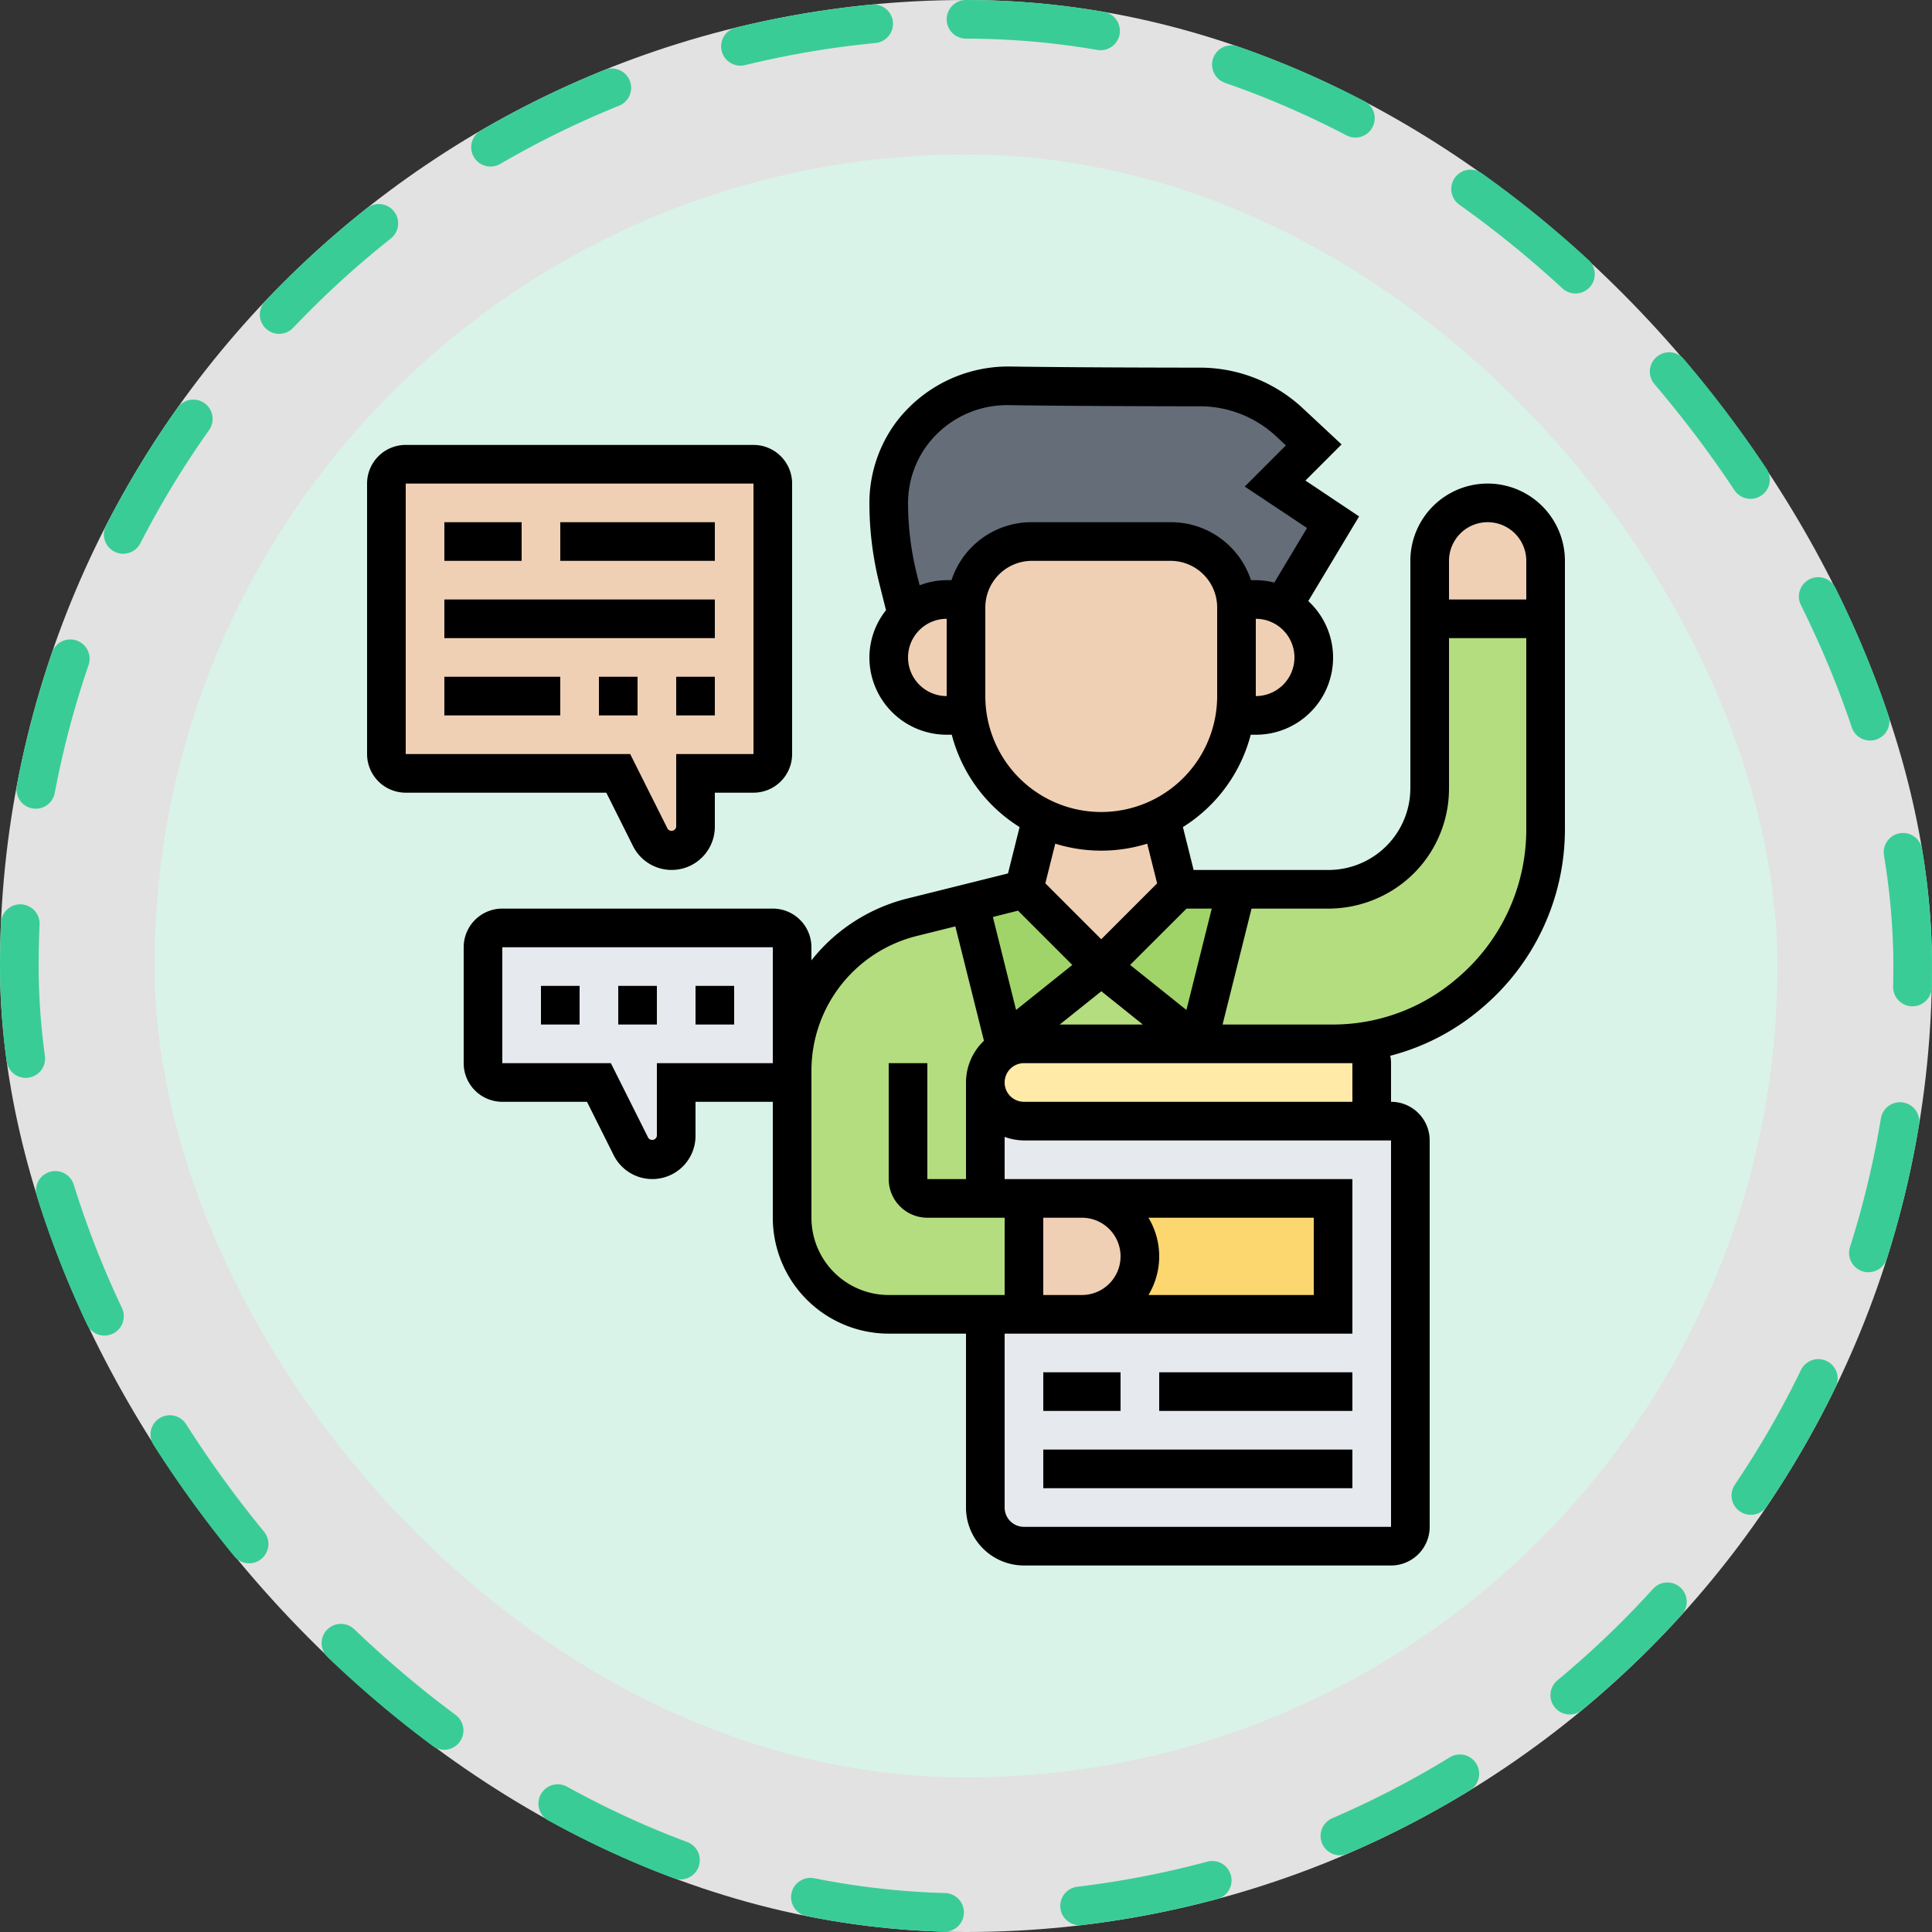 <svg xmlns="http://www.w3.org/2000/svg" width="100" height="100" viewBox="0 0 100 100">
  <rect x="0" y="0" width="100" height="100" fill="#333333" stroke="none"/>
  <g id="Grupo_1100965" data-name="Grupo 1100965" transform="translate(0.242)">
    <g id="Grupo_1098742" data-name="Grupo 1098742" transform="translate(0)">
      <rect id="Rectángulo_400898" data-name="Rectángulo 400898" width="100" height="100" rx="50" transform="translate(-0.242)" fill="#fff" opacity="0.859"/>
      <g id="Rectángulo_400907" data-name="Rectángulo 400907" transform="translate(-0.242)" fill="none" stroke="#3acc97" stroke-linecap="round" stroke-width="2" stroke-dasharray="7">
        <rect width="100" height="100" rx="50" stroke="none"/>
        <rect x="1" y="1" width="98" height="98" rx="49" fill="none"/>
      </g>
    </g>
    <g id="Grupo_1107006" data-name="Grupo 1107006" transform="translate(8.156 8.156)">
      <rect id="Rectángulo_400898-2" data-name="Rectángulo 400898" width="84" height="84" rx="42" transform="translate(-0.399 -0.157)" fill="#d7f5ea" opacity="0.859"/>
      <rect id="Rectángulo_400907-2" data-name="Rectángulo 400907" width="84" height="84" rx="42" transform="translate(-0.398 -0.157)" fill="none"/>
    </g>
    <g id="Grupo_1117560" data-name="Grupo 1117560" transform="translate(17.758 18.029)">
      <g id="Grupo_1117558" data-name="Grupo 1117558">
        <path id="Trazado_888221" data-name="Trazado 888221" d="M53,37v3H35a2.006,2.006,0,0,1-2-2,1.955,1.955,0,0,1,.59-1.41,1.8,1.8,0,0,1,.47-.35A1.878,1.878,0,0,1,35,36H52A1,1,0,0,1,53,37Z" fill="#ffeaa7"/>
        <path id="Trazado_888222" data-name="Trazado 888222" d="M35,50H51V44H33V38a2.006,2.006,0,0,0,2,2H54a1,1,0,0,1,1,1V61a1,1,0,0,1-1,1H35a2.006,2.006,0,0,1-2-2V50Z" fill="#e6e9ed"/>
        <path id="Trazado_888223" data-name="Trazado 888223" d="M41,47a3,3,0,0,0-3-3H51v6H38A3,3,0,0,0,41,47Z" fill="#fcd770"/>
        <path id="Trazado_888224" data-name="Trazado 888224" d="M35,44v6H28a5,5,0,0,1-5-5V37.39c0-.14,0-.27.01-.41a8.407,8.407,0,0,1,.61-2.72A8.286,8.286,0,0,1,25.4,31.6a8.166,8.166,0,0,1,3.8-2.15l2.98-.74L34,36l.06.24a1.8,1.8,0,0,0-.47.35A1.955,1.955,0,0,0,33,38v6Z" fill="#b4dd7f"/>
        <path id="Trazado_888225" data-name="Trazado 888225" d="M34,36l5-4,5,4H35a1.878,1.878,0,0,0-.94.24Z" fill="#b4dd7f"/>
        <path id="Trazado_888226" data-name="Trazado 888226" d="M62,14V24.89a11.148,11.148,0,0,1-3.88,8.44l-.08.07A10.82,10.82,0,0,1,51,36H44l2-8h4.76a5.3,5.3,0,0,0,2.35-.55A5.245,5.245,0,0,0,56,22.76V14Z" fill="#b4dd7f"/>
        <path id="Trazado_888227" data-name="Trazado 888227" d="M39,32l-5,4-1.82-7.29L35,28Z" fill="#a0d468"/>
        <path id="Trazado_888228" data-name="Trazado 888228" d="M46,28l-2,8-5-4,4-4Z" fill="#a0d468"/>
        <path id="Trazado_888229" data-name="Trazado 888229" d="M23,37.39V38H17v2.76a1.236,1.236,0,0,1-2.34.56L13,38H8a1,1,0,0,1-1-1V31a1,1,0,0,1,1-1H22a1,1,0,0,1,1,1v5.98h.01C23,37.12,23,37.25,23,37.39Z" fill="#e6e9ed"/>
        <path id="Trazado_888230" data-name="Trazado 888230" d="M22,7V21a1,1,0,0,1-1,1H18v2.76a1.236,1.236,0,0,1-2.34.56L14,22H3a1,1,0,0,1-1-1V7A1,1,0,0,1,3,6H21A1,1,0,0,1,22,7Z" fill="#f0d0b4"/>
        <path id="Trazado_888231" data-name="Trazado 888231" d="M51,9l-2.61,4.34A2.947,2.947,0,0,0,47,13H45.97a3.4,3.4,0,0,0-3.38-3H35.41a3.4,3.4,0,0,0-3.38,3H31a2.975,2.975,0,0,0-2.05.81l-.46-1.87A15.87,15.87,0,0,1,28,8a5.992,5.992,0,0,1,1.2-3.6,6.138,6.138,0,0,1,4.92-2.46h.09c3.84.06,9.9.06,9.9.06a6.832,6.832,0,0,1,4.64,1.83L50,5,48,7Z" fill="#656d78"/>
        <g id="Grupo_1117557" data-name="Grupo 1117557">
          <path id="Trazado_888232" data-name="Trazado 888232" d="M42.07,24.29,43,28l-4,4-4-4,.93-3.71a6.992,6.992,0,0,0,6.14,0Z" fill="#f0d0b4"/>
          <path id="Trazado_888233" data-name="Trazado 888233" d="M48.39,13.34A3,3,0,0,1,47,19H45.92A5.546,5.546,0,0,0,46,18V13.41a2.828,2.828,0,0,0-.03-.41H47a2.947,2.947,0,0,1,1.39.34Z" fill="#f0d0b4"/>
          <path id="Trazado_888234" data-name="Trazado 888234" d="M32,18a5.546,5.546,0,0,0,.08,1H31a3,3,0,0,1,0-6h1.03a2.828,2.828,0,0,0-.03.41Z" fill="#f0d0b4"/>
          <path id="Trazado_888235" data-name="Trazado 888235" d="M46,13.41V18a5.546,5.546,0,0,1-.08,1,6.991,6.991,0,0,1-13.84,0A5.546,5.546,0,0,1,32,18V13.41a2.828,2.828,0,0,1,.03-.41,3.4,3.4,0,0,1,3.38-3h7.18a3.4,3.4,0,0,1,3.38,3A2.828,2.828,0,0,1,46,13.41Z" fill="#f0d0b4"/>
          <path id="Trazado_888236" data-name="Trazado 888236" d="M62,11v3H56V11a3,3,0,0,1,6,0Z" fill="#f0d0b4"/>
          <path id="Trazado_888237" data-name="Trazado 888237" d="M40.12,44.88A3,3,0,0,1,38,50H35V44h3A2.993,2.993,0,0,1,40.12,44.88Z" fill="#f0d0b4"/>
        </g>
      </g>
      <g id="Grupo_1117559" data-name="Grupo 1117559">
        <path id="Trazado_888238" data-name="Trazado 888238" d="M59,7a4,4,0,0,0-4,4V22.764A4.236,4.236,0,0,1,50.764,27H43.782l-.555-2.22A8.018,8.018,0,0,0,46.738,20H47a3.988,3.988,0,0,0,2.717-6.918L52.347,8.7,49.569,6.844l1.87-1.87L49.43,3.1A7.8,7.8,0,0,0,44.111,1c-.061,0-6.1,0-9.887-.059A7.288,7.288,0,0,0,28.4,3.8,7.037,7.037,0,0,0,27,8a17.271,17.271,0,0,0,.516,4.185l.343,1.37A3.956,3.956,0,0,0,27,16a4,4,0,0,0,4,4h.263a8.015,8.015,0,0,0,3.511,4.78l-.6,2.4-5.219,1.3A9.175,9.175,0,0,0,24.689,30.9a9.043,9.043,0,0,0-.69.779V31a2,2,0,0,0-2-2H8a2,2,0,0,0-2,2v6a2,2,0,0,0,2,2h4.382l1.383,2.765a2.236,2.236,0,0,0,4.235-1V39h4v6a6.006,6.006,0,0,0,6,6h4v9a3,3,0,0,0,3,3H54a2,2,0,0,0,2-2V41a2,2,0,0,0-2-2V37a2.014,2.014,0,0,0-.039-.383,11.826,11.826,0,0,0,4.727-2.461l.082-.07A12.1,12.1,0,0,0,63,24.891V11a4,4,0,0,0-4-4Zm0,2a2,2,0,0,1,2,2v2H57V11A2,2,0,0,1,59,9ZM44.72,29l-1.311,5.246-2.915-2.331L43.414,29ZM40,47a2,2,0,0,1-2,2H36V45h2A2,2,0,0,1,40,47Zm1.444-2H50v4H41.444a3.875,3.875,0,0,0,0-4ZM39.005,33.278,41.153,35h-4.3ZM47,18V14a2,2,0,0,1,0,4ZM29,16a2,2,0,0,1,2-2v4A2,2,0,0,1,29,16Zm2.25-4H31a3.968,3.968,0,0,0-1.4.267l-.142-.568A15.282,15.282,0,0,1,29,8a5.027,5.027,0,0,1,1-3,5.165,5.165,0,0,1,4.119-2.06h.075C37.973,3,43.98,3,44.107,3h0a5.8,5.8,0,0,1,3.957,1.564l.494.461-2.13,2.13L49.652,9.3l-1.695,2.826A3.979,3.979,0,0,0,47,12h-.25a4.358,4.358,0,0,0-4.164-3H35.414a4.358,4.358,0,0,0-4.164,3ZM33,18V13.414A2.414,2.414,0,0,1,35.414,11h7.172A2.414,2.414,0,0,1,45,13.414V18a6,6,0,0,1-12,0Zm6,8a8,8,0,0,0,2.379-.361l.513,2.055L39,30.586l-2.893-2.893.513-2.054A8,8,0,0,0,39,26Zm-4.307,3.107,2.81,2.81-2.911,2.329-1.2-4.813ZM16,37v3.764a.245.245,0,0,1-.447.1L13.618,37H8V31H22l0,6Zm8,8V37.39a7.185,7.185,0,0,1,5.441-6.97l2.008-.5,1.48,5.921A2.985,2.985,0,0,0,32,38v5H30V37H28v6a2,2,0,0,0,2,2h4v4H28a4,4,0,0,1-4-4ZM54,61H35a1,1,0,0,1-1-1V51H52V43H34V40.816A2.966,2.966,0,0,0,35,41H54ZM52,37v2H35a1,1,0,0,1,0-2Zm5.469-4.434-.082.07A9.818,9.818,0,0,1,51,35H45.28l1.5-6h3.983a6.276,6.276,0,0,0,2.789-.658A6.2,6.2,0,0,0,57,22.764V15h4v9.891a10.09,10.09,0,0,1-3.53,7.675Z"/>
        <path id="Trazado_888239" data-name="Trazado 888239" d="M36,57H52v2H36Z"/>
        <path id="Trazado_888240" data-name="Trazado 888240" d="M36,53h4v2H36Z"/>
        <path id="Trazado_888241" data-name="Trazado 888241" d="M42,53H52v2H42Z"/>
        <path id="Trazado_888242" data-name="Trazado 888242" d="M5,9H9v2H5Z"/>
        <path id="Trazado_888243" data-name="Trazado 888243" d="M11,9h8v2H11Z"/>
        <path id="Trazado_888244" data-name="Trazado 888244" d="M5,13H19v2H5Z"/>
        <path id="Trazado_888245" data-name="Trazado 888245" d="M5,17h6v2H5Z"/>
        <path id="Trazado_888246" data-name="Trazado 888246" d="M17,17h2v2H17Z"/>
        <path id="Trazado_888247" data-name="Trazado 888247" d="M13,17h2v2H13Z"/>
        <path id="Trazado_888248" data-name="Trazado 888248" d="M14.765,25.765a2.236,2.236,0,0,0,4.235-1V23h2a2,2,0,0,0,2-2V7a2,2,0,0,0-2-2H3A2,2,0,0,0,1,7V21a2,2,0,0,0,2,2H13.382ZM3,7H21l0,14H17v3.764a.244.244,0,0,1-.447.1L14.618,21H3Z"/>
        <path id="Trazado_888249" data-name="Trazado 888249" d="M10,33h2v2H10Z"/>
        <path id="Trazado_888250" data-name="Trazado 888250" d="M14,33h2v2H14Z"/>
        <path id="Trazado_888251" data-name="Trazado 888251" d="M18,33h2v2H18Z"/>
      </g>
    </g>
  </g>
</svg>

